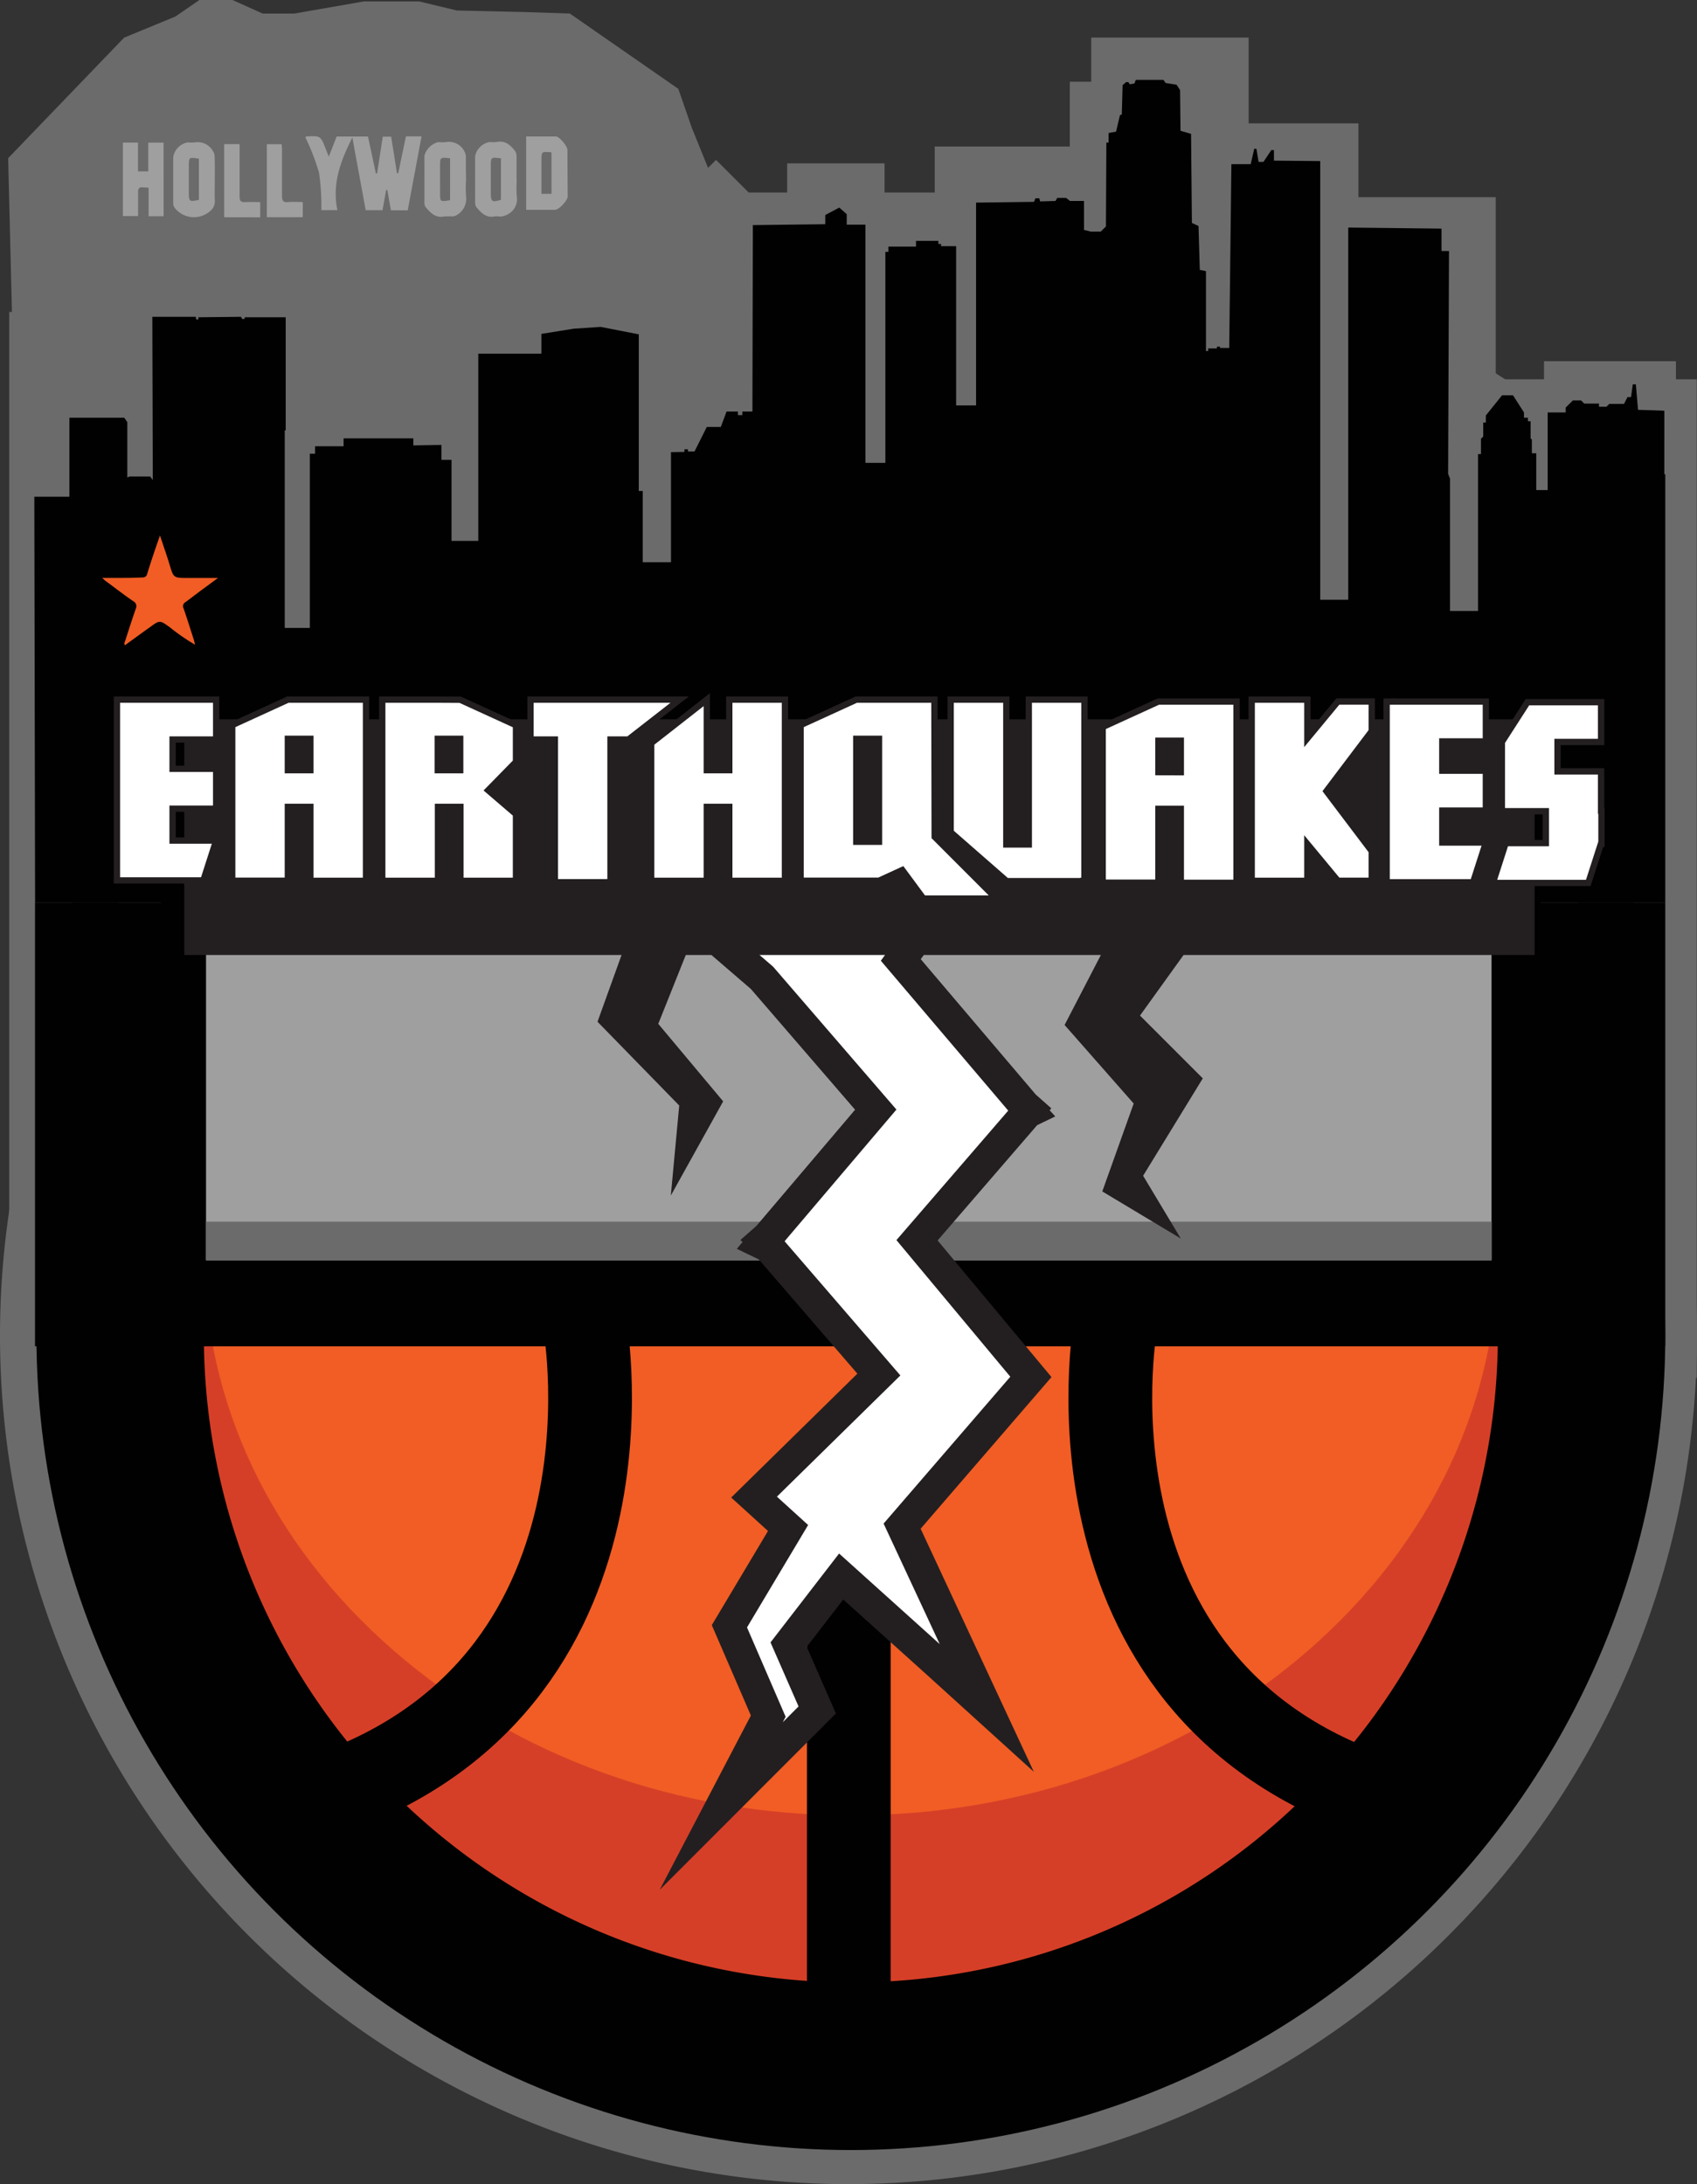 <svg xmlns="http://www.w3.org/2000/svg" id="Layer_1" width="266.46" height="342.9" data-name="Layer 1" version="1.1"><rect width="100%" height="100%" fill="#333333" stroke="none"/><defs id="defs4"><style id="style2">.cls-1{fill:#6b6b6b}.cls-2{fill:#010101}.cls-4{fill:#f15d24}.cls-5{fill:none;stroke:#010101}.cls-5,.cls-9{stroke-miterlimit:10}.cls-5{stroke-width:13.15px}.cls-6{fill:#a09f9f}.cls-9{fill:#fff;stroke:#231f20}.cls-8{fill:#231f20}.cls-9{stroke-width:.99px}</style></defs><path id="rect6" d="M123.6 25.65h15.29v11.83H123.6z" class="cls-1" style="fill:#6b6b6b"/><path id="rect8" d="M167.98 12.83h11.34v17.75h-11.34z" class="cls-1" style="fill:#6b6b6b"/><path id="rect10" d="M242.44 56.71h20.71v11.83h-20.71z" class="cls-1" style="fill:#6b6b6b"/><path id="rect12" d="M5.06 40.42h139.39v80.21H5.06z" class="cls-1" style="fill:#6b6b6b"/><path id="polyline14" d="m121.26 353.6 18.21-18.92 8.04-3.31 3.78-2.6h5.2l4.73 2.13h4.97l10.88-1.9h8.75l5.91 1.42 10.64.24 7.09.24 17.03 11.82 2.13 6.15 3.07 7.57 7.8 6.38 4.97 8.04.94 11.58H121.97" class="cls-1" style="fill:#6b6b6b" transform="translate(-119.98 -328.77)"/><path id="polyline16" d="m282.84 358.01 10.08-5.47 1.76-13.16 16-.21 11.17 27.17 47.78 30.47v42.3l-59.17-1.54-32-65.31" class="cls-1" style="fill:#6b6b6b" transform="translate(-119.98 -328.77)"/><path id="path18" d="M256.02 157.97a133.23 133.23 0 1 0 10.44 51.7 132.49 132.49 0 0 0-10.44-51.7" class="cls-1" style="fill:#6b6b6b"/><path id="polygon20" d="M333.28 359.73v-11.59h-17.24v-13.47h-24.72v17.1h-24.57V359h-29.21l-5.13-5.13-6.97 6.97 8.02 8.02h43.15v-7.23h24.57v-17.09h5V358h17.24v11.6h21.55v28.58h31.56v137.03H131.29V377.74h-9.86v167.33H386.4V388.32h-31.56v-28.59z" class="cls-1" style="fill:#6b6b6b" transform="translate(-119.98 -328.77)"/><circle id="circle22" cx="133.6" cy="209.67" r="127.88" class="cls-2" style="fill:#010101"/><path id="path24" d="M133.6 311.23a101.59 101.59 0 1 1 71.83-29.75 101 101 0 0 1-71.83 29.75" style="fill:#d63f27"/><path id="path26" d="M133.6 285.01c-27.13 0-52.64-9.2-71.83-25.91-19.19-16.71-29.75-38.87-29.75-62.55S42.59 150.7 61.77 134c19.18-16.7 44.7-25.91 71.83-25.91 27.13 0 52.65 9.2 71.83 25.91s29.76 38.92 29.76 62.55c0 23.63-10.57 45.84-29.76 62.55-19.19 16.71-44.69 25.91-71.83 25.91" class="cls-4" style="fill:#f15d24"/><path id="polygon28" d="m381.31 393.25-4.13-.14-.34-4h-.48l-.28 2h-.55l-.55 1.07h-2.31l-.45.45h-1.17v-.5h-2.32l-.5-.5h-1.28l-1.13 1.13v.76h-2.83v12.19h-1.79v-5.78h-.69v-2.14l-.2-.2v-2.69h-.42v-.55h-.62v-.83l-1.72-2.69h-1.72l-2.55 3.17v1.11h-.41v2.2l-.35.34v2.41h-.75v.83h-.56v8.13h-.55v-4.75h-.75l-.14-.42h-2.14l-.27-.69.14-34.98h-1.18v-3.52l-17.97-.2-.07 3.99h-.76l-.07-14.39-7.44-.07v-1.66h-.41l-1.24 1.86h-.76l-.34-2.06h-.34l-.56 2.41h-3.03l-.34 28.86h-1.45v-.21h-.48v.28h-1.38v.41h-.34v-12.54l-.97-.2-.2-6.89-1.04-.48-.13-13.98-1.66-.49-.07-6.4-.55-.83-1.72-.27-.34-.49h-4.34l-.21.56-.75.13-.21-.34h-.35l-.55.48-.13 4.62-.28.06-.62 2.62-1.17.21v1.51h-.35l-.07 13.16-.82.82h-1.52l-1.1-.27v-4.55h-2.2l-.62-.48h-1.38l-.28.48-2.41.07-.13-.48h-.62l-.21.55-10.68.14.07 6.82h-3.99v-.35h-.42v-.48h-3.51v.9h-4.34v.82h-.62v-.41h-1.72v-3.86h-4.2v-1.65l-1.17-1.03-2.2 1.17v1.44l-11.37.14-.07 29.27h-1.58v.56h-.69v-.56h-1.79l-.9 2.42h-2.2l-1.93 3.85H228v-.34h-.55v.41l-4.63.07v6.06h-2.54v-24.59l-5.99-1.17-4.2.28-5.1.82v3.1h-10.6v16.67h-5.1v-2.34l-4.41.07v-1.1h-10.95v1.24h-4.48V400h-.96l-1.65 1.37h-2v-22.79h-6.41l-.07.27h-.34l-.21-.34-6.68.07v.34h-.34l-.07-.41h-6.82l.07 25.62-.41-.55h-3.24l-.35.14v-8.68l-.48-.69h-8.61v12.4h-5.51l.12 63.7h255.97v-67.22h-.15z" class="cls-2" style="fill:#010101" transform="translate(-119.98 -328.77)"/><path id="rect30" d="M-261.48-211.37H-5.5v69.69h-255.98z" class="cls-2" style="fill:#010101" transform="scale(-1)"/><path id="line32" d="M133.28 246.25v80.84" class="cls-5" style="fill:none;stroke:#010101;stroke-width:13.15px;stroke-miterlimit:10"/><path id="path34" d="M91.85 208.08s10.52 59.18-44.71 75" class="cls-5" style="fill:none;stroke:#010101;stroke-width:13.15px;stroke-miterlimit:10"/><path id="path36" d="M175.14 208.08s-10.52 59.18 44.71 75" class="cls-5" style="fill:none;stroke:#010101;stroke-width:13.15px;stroke-miterlimit:10"/><path id="rect38" d="M32.35 147.39H234.2v50.48H32.35z" class="cls-6" style="fill:#a09f9f"/><path id="rect40" d="M32.35 191.8H234.2v6.07H32.35z" class="cls-1" style="fill:#6b6b6b"/><path id="polygon42" d="m281.63 503.26-.1-.11.1-.12-.79-.7-19.42-22.85 16.68-22.99-23.67-1.97-20.71 22.68 5.91 5.09 17.86 20.69-16.98 19.99-.67.59.09.09-.3.35 1.02.49 17.33 20.08-19.6 19.24 5.34 4.85-9.21 15.43 6.1 14.11-7.38 14.11 15.07-15.08-4.49-10.26 8.25-10.69 14.61 13.15 8.25 7.48-13.29-28.54 20.22-23.43-17.88-21.45 17.33-20.07z" style="fill:#fff;stroke:#231f20;stroke-width:4.93px;stroke-miterlimit:10" transform="translate(-119.98 -328.77)"/><path id="rect44" d="M28.93 112.93h212.03v37H28.93z" class="cls-8" style="fill:#231f20"/><path id="rect46" d="M207.3 24.3h4.4v69.86h-4.4z" class="cls-1" style="fill:#6b6b6b"/><path id="rect48" d="M227.68 36.31h4.4v59.61h-4.4z" class="cls-1" style="fill:#6b6b6b"/><path id="rect50" d="M150.13 26.55h3.13v37.1h-3.13z" class="cls-1" style="fill:#6b6b6b"/><path id="rect52" d="M135.89 31.81h3.13v40.86h-3.13z" class="cls-1" style="fill:#6b6b6b"/><path id="rect54" d="M100.92 64.11h4.44v24.16h-4.44z" class="cls-1" style="fill:#6b6b6b"/><path id="rect56" d="M70.9 54.62h4.2v30.3h-4.2z" class="cls-1" style="fill:#6b6b6b"/><path id="rect58" d="M44.71 67.56h3.94v31.02h-3.94z" class="cls-1" style="fill:#6b6b6b"/><path id="polyline60" d="m229.25 474.72-5.91 14.79 10.19 12.17-8.22 14.79 1.32-14.14-12.83-13.15 5.92-16.43" class="cls-8" style="fill:#231f20" transform="translate(-119.98 -328.77)"/><path id="polyline62" d="m294.04 476.38-6.9 13.31 10.85 12.33-4.93 13.8 12.33 7.4-5.92-9.86 9.37-15.29-9.86-9.86 8.87-12.33" class="cls-8" style="fill:#231f20" transform="translate(-119.98 -328.77)"/><g id="_03yP8M" data-name="03yP8M" transform="translate(-119.98 -328.77)"><path id="path64" d="M175.31 350.35c.72 3.89 1.41 7.68 2.1 11.4h2.64l.57-3.16h.19l.56 3.18H184l2.12-11.58h-2.45l-1.2 5.81h-.2l-.91-5.74H180l-.89 5.77h-.19l-1.24-5.84h-4.88l-1.23 3.16c-.2-.51-.36-.86-.49-1.22-.77-2.06-.77-2.06-3-1.95 0 0-.09.06-.2.12a36.25 36.25 0 0 1 2.15 5.56 36.13 36.13 0 0 1 .37 5.89h2.6c-.91-4.13.47-7.75 2.31-11.4m27.29 11.34h4.52c.64 0 1.95-1.43 2-2.07v-7.31c0-.57-1.26-2.1-1.81-2.11h-4.67zm-56.93 1v-11.52h-2.4v4.51h-1.62v-4.52h-2.36v11.53h2.38v-3.77c0-.57.19-.8.75-.74l.9.06v4.48zm8-5.75v-3.61a1.63 1.63 0 0 0-.27-.92 2.76 2.76 0 0 0-2.88-1.35 6.85 6.85 0 0 1-1.11 0 2.84 2.84 0 0 0-2.24 2.27v7.13a1.46 1.46 0 0 0 .16.78 3.84 3.84 0 0 0 5.7.54 1.91 1.91 0 0 0 .67-1.61c-.04-1.04.01-2.12.01-3.17zm39.45 0v-3.51a1.92 1.92 0 0 0-.27-1 2.71 2.71 0 0 0-2.86-1.38 8 8 0 0 1-1.2 0 3 3 0 0 0-2.18 2.15v7.4a1.13 1.13 0 0 0 .2.67c.77.89 1.56 1.75 2.94 1.45a11 11 0 0 1 1.29 0 1.62 1.62 0 0 0 .74-.27 2.94 2.94 0 0 0 1.37-2.89 17.19 17.19 0 0 1 .01-2.56zm8 0v-3.7a1.54 1.54 0 0 0-.26-.84c-.73-.91-1.55-1.66-2.87-1.37a6.85 6.85 0 0 1-1.11 0 2.82 2.82 0 0 0-2.27 2.24v7.22a1.39 1.39 0 0 0 .2.76c.76.91 1.56 1.75 2.94 1.45.36-.08.75.05 1.11 0a2.94 2.94 0 0 0 1.11-.46 2.64 2.64 0 0 0 1.18-2.69 20.32 20.32 0 0 1-.03-2.55zm-45.94 5.88h5.65v-2.39h-2.37c-.76 0-.89-.23-.87-.9v-8.2h-2.42zm12.34-2.39h-2.32c-.73 0-1-.18-.95-.92v-7.4c0-.26 0-.52-.06-.77h-2.32v11.46h5.64z" class="cls-1" style="fill:#6b6b6b"/><path id="path66" d="M175.31 350.35c-1.84 3.65-3.22 7.27-2.35 11.41h-2.52a36.13 36.13 0 0 0-.37-5.89 36.25 36.25 0 0 0-2.15-5.56c.11-.06.16-.12.2-.12 2.19-.11 2.19-.11 3 1.95.13.36.29.71.49 1.22l1.23-3.16h4.92L179 356h.19l.89-5.77h1.32l.91 5.74h.2l1.21-5.79h2.45L184 361.79h-2.64l-.56-3.18h-.19l-.57 3.16h-2.64c-.68-3.77-1.4-7.53-2.09-11.42" class="cls-6" style="fill:#a09f9f"/><path id="path68" d="M209.08 352.3c0-.57-1.26-2.1-1.81-2.11h-4.67v11.52h4.52c.64 0 1.95-1.43 2-2.07-.03-2.47-.03-4.9-.04-7.34m-2.5 6.9H205V354c0-1.46 0-1.46 1.57-1.31z" class="cls-6" style="fill:#a09f9f"/><path id="path70" d="M145.67 362.72h-2.36v-4.48l-.9-.06c-.56-.06-.76.17-.75.74v3.77h-2.38v-11.53h2.36v4.52h1.62v-4.51h2.4z" class="cls-6" style="fill:#a09f9f"/><path id="path72" d="M153.71 357c0 1.08-.05 2.16 0 3.24a1.91 1.91 0 0 1-.67 1.61 3.84 3.84 0 0 1-5.7-.54 1.46 1.46 0 0 1-.16-.78v-7.13a2.84 2.84 0 0 1 2.24-2.27 6.85 6.85 0 0 0 1.11 0 2.76 2.76 0 0 1 2.88 1.35 1.63 1.63 0 0 1 .27.92c.05 1.17.03 2.37.03 3.6m-2.5-3.31c-1.57-.26-1.57-.26-1.58 1.21v4.1c0 1.42.09 1.48 1.58 1.14z" class="cls-6" style="fill:#a09f9f"/><path id="path74" d="M193.16 357a17.19 17.19 0 0 0 0 2.59 2.94 2.94 0 0 1-1.37 2.89 1.62 1.62 0 0 1-.74.27 11 11 0 0 0-1.29 0c-1.38.3-2.17-.56-2.94-1.45a1.13 1.13 0 0 1-.2-.67v-7.4a3 3 0 0 1 2.18-2.15 8 8 0 0 0 1.2 0 2.71 2.71 0 0 1 2.86 1.38 1.92 1.92 0 0 1 .27 1v1.76zm-2.51-3.37c-1.57-.18-1.57-.18-1.57 1.29V359c0 1.47 0 1.47 1.57 1.2z" class="cls-6" style="fill:#a09f9f"/><path id="path76" d="M201.12 357a20.32 20.32 0 0 0 0 2.59 2.64 2.64 0 0 1-1.18 2.69 2.94 2.94 0 0 1-1.11.46c-.36.08-.75-.05-1.11 0-1.38.3-2.18-.54-2.94-1.45a1.39 1.39 0 0 1-.2-.76v-7.22a2.82 2.82 0 0 1 2.27-2.24 6.85 6.85 0 0 0 1.11 0c1.32-.29 2.14.46 2.87 1.37a1.54 1.54 0 0 1 .26.84v3.7zm-2.48-3.37c-1.59-.19-1.59-.19-1.59 1.28v4.16c0 1.38.19 1.49 1.59 1.07z" class="cls-6" style="fill:#a09f9f"/><path id="path78" d="M155.18 362.88V351.4h2.42v8.2c0 .67.16.95.87.9.71-.05 1.53 0 2.37 0v2.39z" class="cls-6" style="fill:#a09f9f"/><path id="path80" d="M167.52 360.49v2.38h-5.64v-11.46h2.32c0 .25.06.51.06.77v7.4c0 .74.23 1 .95.92.72-.08 1.46-.01 2.31-.01" class="cls-6" style="fill:#a09f9f"/></g><path id="polygon83" d="M138.34 449.47v17.52h13.57l2.01-6.25h-6.84v-5.01h6.84v-6.26h-6.84v-4.6h6.84v-6.26h-15.58v6.26z" class="cls-9" style="fill:#fff;stroke:#231f20;stroke-width:.99px;stroke-miterlimit:10" transform="translate(-119.98 -328.77)"/><path id="polygon85" d="m230.96 438.61-8.74 6.84v21.61h8.74v-11.61h3.53v11.61h8.74v-28.45h-8.74v11.08h-3.53z" class="cls-9" style="fill:#fff;stroke:#231f20;stroke-width:.99px;stroke-miterlimit:10" transform="translate(-119.98 -328.77)"/><path id="polygon87" d="M277.99 438.61h-8.74v20.81l8.56 7.48v.21h12.28v-.05h.17v-28.45h-8.74v22.74h-3.53z" class="cls-9" style="fill:#fff;stroke:#231f20;stroke-width:.99px;stroke-miterlimit:10" transform="translate(-119.98 -328.77)"/><path id="path89" d="m45.2 109.84-8.74 4v24.43h8.74v-11.59h3.53v11.61h8.74v-28.45zm0 11.08v-4.93h3.53v4.93z" class="cls-9" style="fill:#fff;stroke:#231f20;stroke-width:.99px;stroke-miterlimit:10"/><path id="path91" d="m181.89 110.14-8.75 4v24.44h8.75v-11.6h3.52v11.62h8.75v-28.46zm0 11.08v-4.93h3.52v4.94z" class="cls-9" style="fill:#fff;stroke:#231f20;stroke-width:.99px;stroke-miterlimit:10"/><path id="path93" d="M146.72 109.84h-12.27l-8.74 4v24.43h12.31l3.66-1.68 3.31 4.48h11.45l-9.68-9.69zm-12.27 22.31v-16.16h3.57v16.16z" class="cls-9" style="fill:#fff;stroke:#231f20;stroke-width:.99px;stroke-miterlimit:10"/><path id="path95" d="M68.74 109.84h-8.72v28.45h8.75v-11.61h3.52v11.61h8.73v-10.47l-4.37-3.75 4.37-4.46v-5.75l-8.75-4zm3.52 11.08h-3.52v-4.93h3.52z" class="cls-9" style="fill:#fff;stroke:#231f20;stroke-width:.99px;stroke-miterlimit:10"/><path id="polygon97" d="M203.28 444.87h3.82v22.41h8.74v-22.41h2.82l8.04-6.26h-23.42z" class="cls-9" style="fill:#fff;stroke:#231f20;stroke-width:.99px;stroke-miterlimit:10" transform="translate(-119.98 -328.77)"/><path id="polygon99" d="M316.52 438.61v28.45h8.74v-5.79l4.79 5.78h5.32v-4.65l-7.12-9.42 7.12-9.42v-4.66h-5.32l-4.79 5.79v-6.08z" class="cls-9" style="fill:#fff;stroke:#231f20;stroke-width:.99px;stroke-miterlimit:10" transform="translate(-119.98 -328.77)"/><path id="polygon101" d="M338.84 438.9v.01h-1.13v28.38h13.57l2.01-6.25h-6.84v-5.01h6.84v-6.26h-6.84v-4.6h6.84v-6.26h-14.4v-.01z" class="cls-9" style="fill:#fff;stroke:#231f20;stroke-width:.99px;stroke-miterlimit:10" transform="translate(-119.98 -328.77)"/><path id="polygon103" d="M371.38 449.87h-6.84v-4.61h6.84v-6.25h-11.56l-3.93 6.11h-.09v11.01h6.9v5.01h-6.3l-2.01 6.25h14.98l1.98-6.14h.09v-5.21h-.06z" class="cls-9" style="fill:#fff;stroke:#231f20;stroke-width:.99px;stroke-miterlimit:10" transform="translate(-119.98 -328.77)"/><g id="SlHar6-3" data-name="SlHar6" transform="translate(-119.98 -328.77)"><path id="path217" d="M150.51 429.93a31.64 31.64 0 0 1-3.84-2.66c-1.6-1.15-1.59-1.18-3.19 0-1.29.91-2.57 1.85-3.89 2.81-.17-.33 0-.57.08-.8.53-1.65 1.06-3.3 1.63-4.94a.88.88 0 0 0-.37-1.17c-1.48-1-2.92-2.13-4.38-3.2-.13-.1-.25-.22-.53-.47h2.33c1.32 0 2.65 0 4-.07a.7.7 0 0 0 .75-.59c.61-2 1.26-3.89 2-6 .55 1.66 1.07 3.13 1.52 4.62.61 2 .59 2.05 2.75 2.05h4.84l-2.44 1.79c-.89.66-1.76 1.33-2.66 2a.72.72 0 0 0-.3 1c.57 1.67 1.1 3.34 1.63 5 .07.23.11.47.16.71z" class="cls-4" style="fill:#f15d24"/><path id="path219" d="m150.53 429.91.06.08-.08-.06z" class="cls-4" style="fill:#f15d24"/></g></svg>